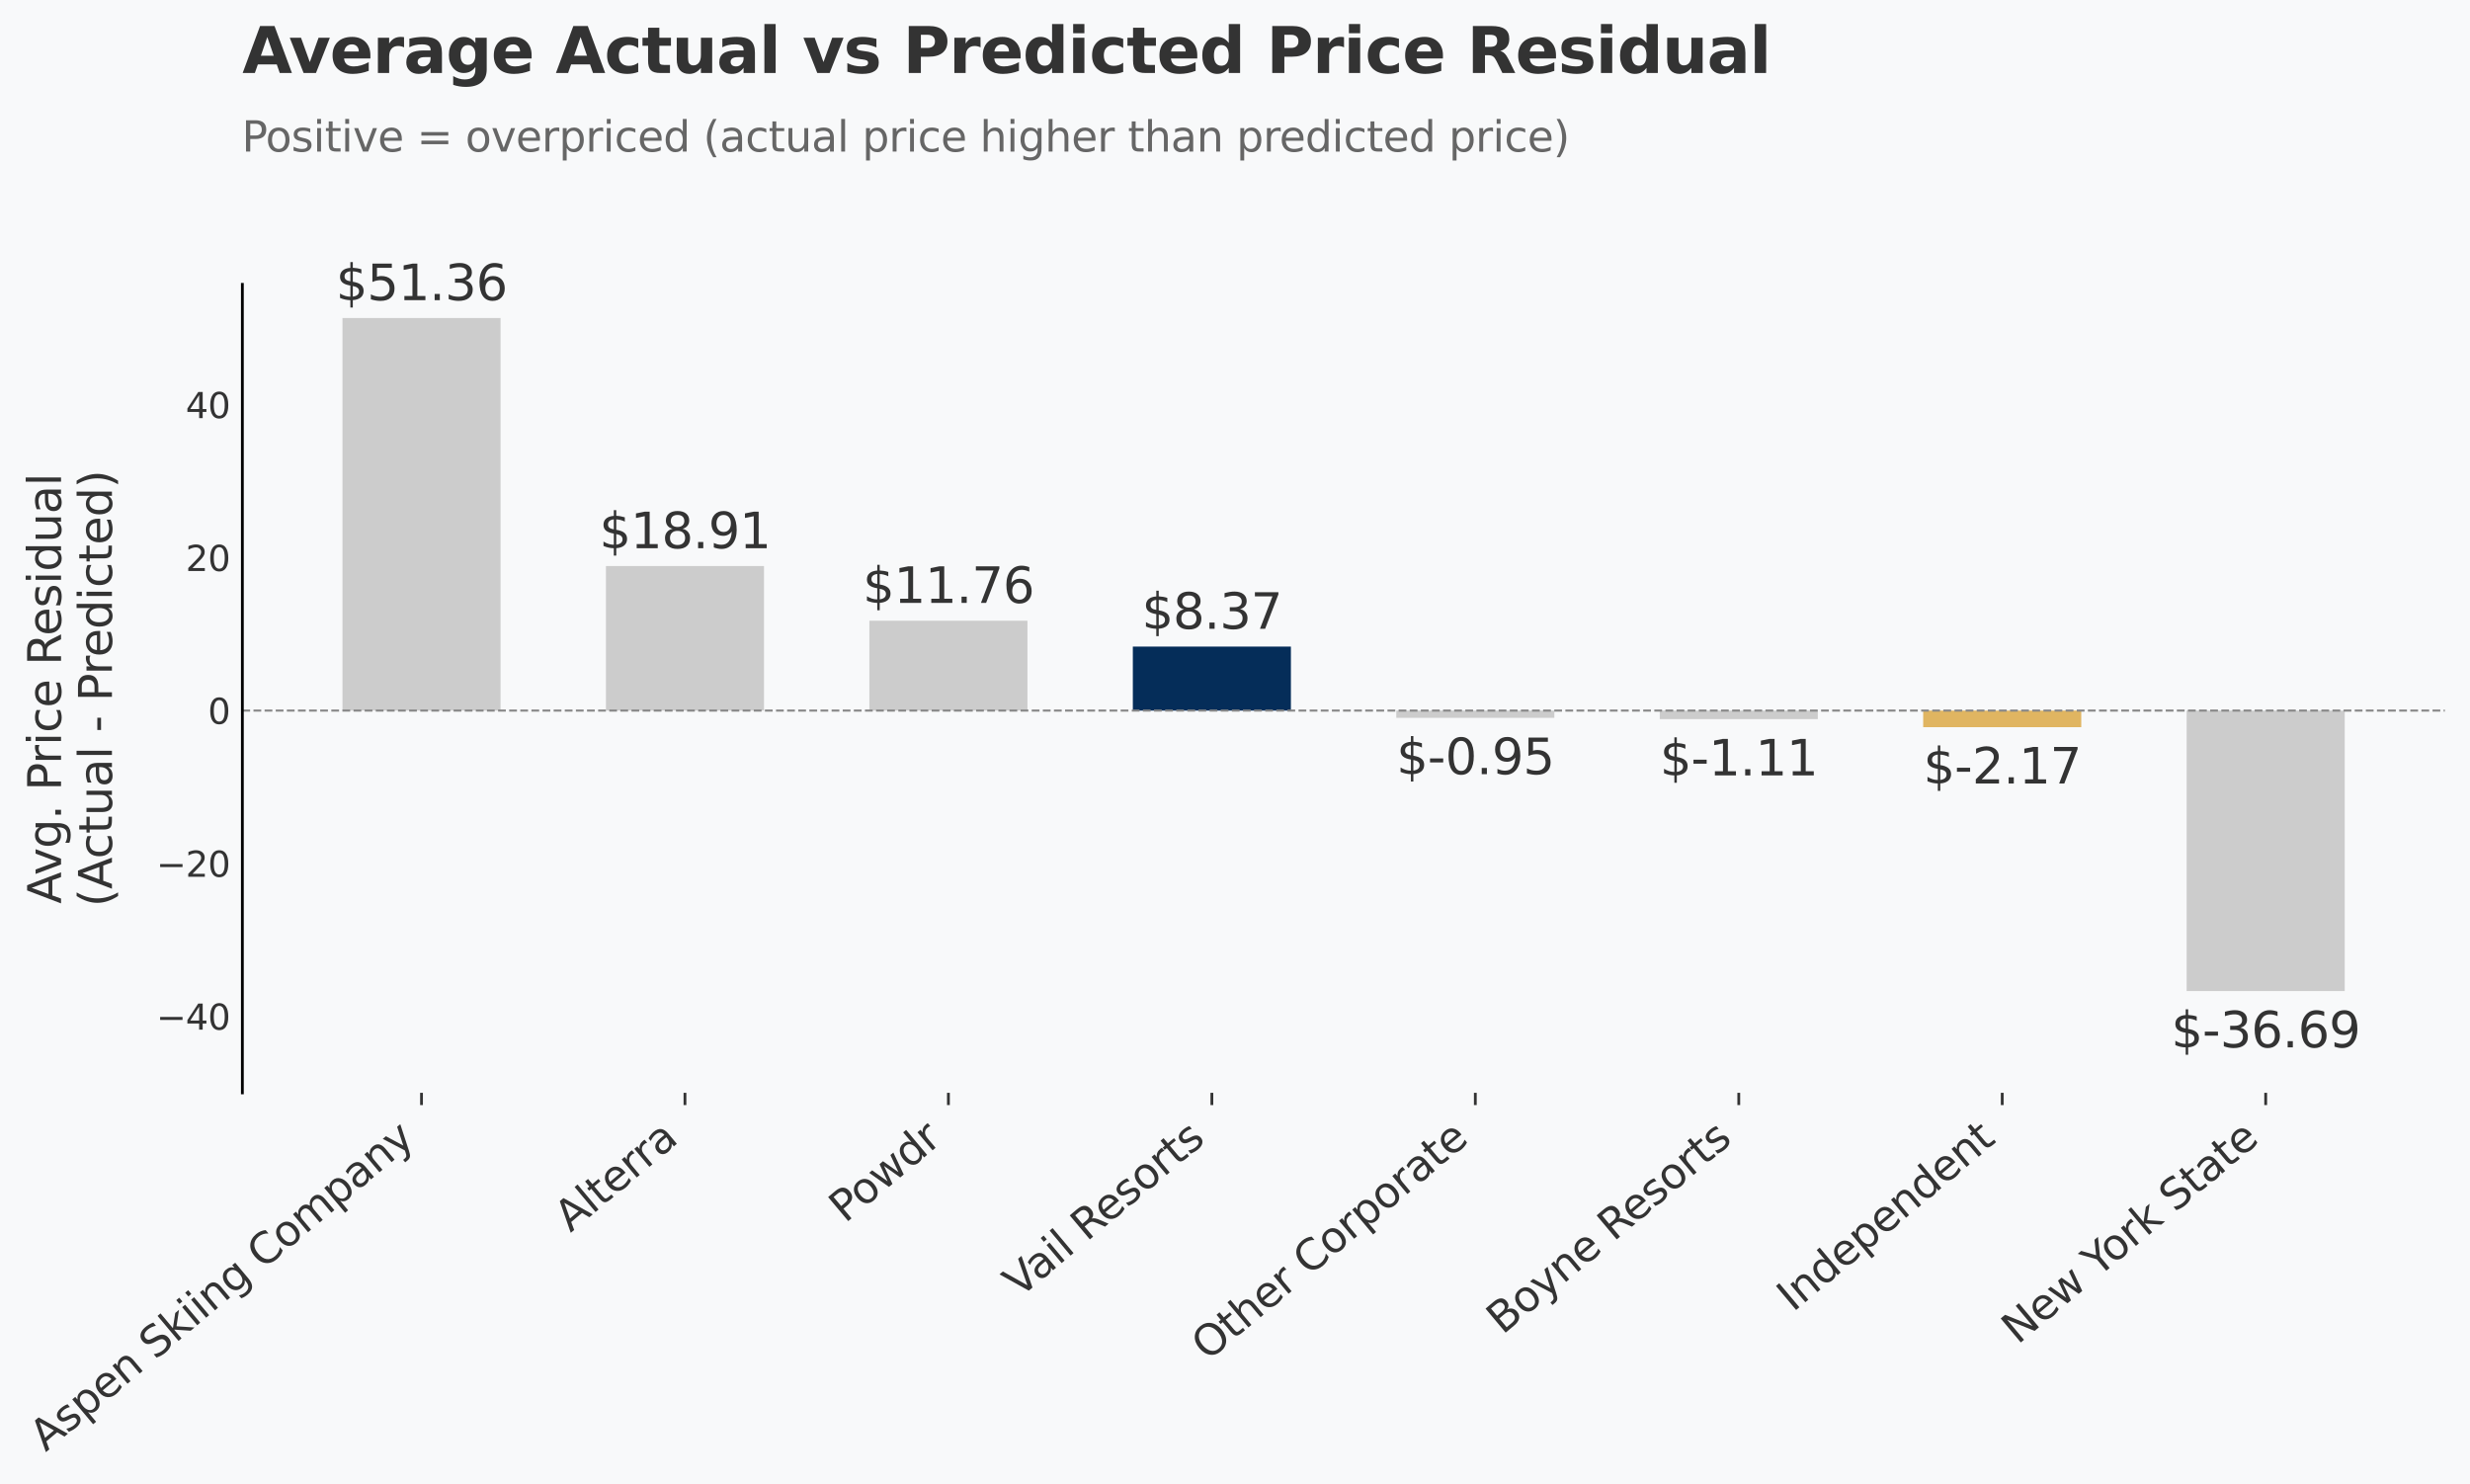 <?xml version="1.0" encoding="utf-8" standalone="no"?>
<!DOCTYPE svg PUBLIC "-//W3C//DTD SVG 1.1//EN"
  "http://www.w3.org/Graphics/SVG/1.1/DTD/svg11.dtd">
<svg xmlns:xlink="http://www.w3.org/1999/xlink" width="706.496pt" height="424.535pt" viewBox="0 0 706.496 424.535" xmlns="http://www.w3.org/2000/svg" version="1.1">
 <defs>
  <style type="text/css">*{stroke-linejoin: round; stroke-linecap: butt}</style>
 </defs>
 <g id="figure_1">
  <g id="patch_1">
   <path d="M 0 424.535 
L 706.496 424.535 
L 706.496 0 
L 0 0 
z
" style="fill: #f8f9fa"/>
  </g>
  <g id="axes_1">
   <g id="patch_2">
    <path d="M 69.323 312.578 
L 699.296 312.578 
L 699.296 81.33 
L 69.323 81.33 
z
" style="fill: #f8f9fa"/>
   </g>
   <g id="patch_3">
    <path d="M 97.958 203.251 
L 143.171 203.251 
L 143.171 90.956 
L 97.958 90.956 
z
" clip-path="url(#pd1bdc10e4b)" style="fill: #cccccc"/>
   </g>
   <g id="patch_4">
    <path d="M 173.314 203.251 
L 218.527 203.251 
L 218.527 161.902 
L 173.314 161.902 
z
" clip-path="url(#pd1bdc10e4b)" style="fill: #cccccc"/>
   </g>
   <g id="patch_5">
    <path d="M 248.669 203.251 
L 293.882 203.251 
L 293.882 177.539 
L 248.669 177.539 
z
" clip-path="url(#pd1bdc10e4b)" style="fill: #cccccc"/>
   </g>
   <g id="patch_6">
    <path d="M 324.025 203.251 
L 369.238 203.251 
L 369.238 184.941 
L 324.025 184.941 
z
" clip-path="url(#pd1bdc10e4b)" style="fill: #052d59"/>
   </g>
   <g id="patch_7">
    <path d="M 399.38 203.251 
L 444.594 203.251 
L 444.594 205.323 
L 399.38 205.323 
z
" clip-path="url(#pd1bdc10e4b)" style="fill: #cccccc"/>
   </g>
   <g id="patch_8">
    <path d="M 474.736 203.251 
L 519.949 203.251 
L 519.949 205.685 
L 474.736 205.685 
z
" clip-path="url(#pd1bdc10e4b)" style="fill: #cccccc"/>
   </g>
   <g id="patch_9">
    <path d="M 550.091 203.251 
L 595.305 203.251 
L 595.305 207.991 
L 550.091 207.991 
z
" clip-path="url(#pd1bdc10e4b)" style="fill: #e0b561"/>
   </g>
   <g id="patch_10">
    <path d="M 625.447 203.251 
L 670.66 203.251 
L 670.66 283.471 
L 625.447 283.471 
z
" clip-path="url(#pd1bdc10e4b)" style="fill: #cccccc"/>
   </g>
   <g id="matplotlib.axis_1">
    <g id="xtick_1">
     <g id="line2d_1">
      <defs>
       <path id="m58d2a99bcd" d="M 0 0 
L 0 3.5 
" style="stroke: #333333; stroke-width: 0.8"/>
      </defs>
      <g>
       <use xlink:href="#m58d2a99bcd" x="120.565" y="312.578" style="fill: #333333; stroke: #333333; stroke-width: 0.8"/>
      </g>
     </g>
     <g id="text_1">
      <!-- Aspen Skiing Company -->
      <g style="fill: #333333" transform="translate(13.061 415.423) rotate(-40) scale(0.12 -0.12)">
       <defs>
        <path id="DejaVuSans-41" d="M 2188 4044 
L 1331 1722 
L 3047 1722 
L 2188 4044 
z
M 1831 4666 
L 2547 4666 
L 4325 0 
L 3669 0 
L 3244 1197 
L 1141 1197 
L 716 0 
L 50 0 
L 1831 4666 
z
" transform="scale(0.016)"/>
        <path id="DejaVuSans-73" d="M 2834 3397 
L 2834 2853 
Q 2591 2978 2328 3040 
Q 2066 3103 1784 3103 
Q 1356 3103 1142 2972 
Q 928 2841 928 2578 
Q 928 2378 1081 2264 
Q 1234 2150 1697 2047 
L 1894 2003 
Q 2506 1872 2764 1633 
Q 3022 1394 3022 966 
Q 3022 478 2636 193 
Q 2250 -91 1575 -91 
Q 1294 -91 989 -36 
Q 684 19 347 128 
L 347 722 
Q 666 556 975 473 
Q 1284 391 1588 391 
Q 1994 391 2212 530 
Q 2431 669 2431 922 
Q 2431 1156 2273 1281 
Q 2116 1406 1581 1522 
L 1381 1569 
Q 847 1681 609 1914 
Q 372 2147 372 2553 
Q 372 3047 722 3315 
Q 1072 3584 1716 3584 
Q 2034 3584 2315 3537 
Q 2597 3491 2834 3397 
z
" transform="scale(0.016)"/>
        <path id="DejaVuSans-70" d="M 1159 525 
L 1159 -1331 
L 581 -1331 
L 581 3500 
L 1159 3500 
L 1159 2969 
Q 1341 3281 1617 3432 
Q 1894 3584 2278 3584 
Q 2916 3584 3314 3078 
Q 3713 2572 3713 1747 
Q 3713 922 3314 415 
Q 2916 -91 2278 -91 
Q 1894 -91 1617 61 
Q 1341 213 1159 525 
z
M 3116 1747 
Q 3116 2381 2855 2742 
Q 2594 3103 2138 3103 
Q 1681 3103 1420 2742 
Q 1159 2381 1159 1747 
Q 1159 1113 1420 752 
Q 1681 391 2138 391 
Q 2594 391 2855 752 
Q 3116 1113 3116 1747 
z
" transform="scale(0.016)"/>
        <path id="DejaVuSans-65" d="M 3597 1894 
L 3597 1613 
L 953 1613 
Q 991 1019 1311 708 
Q 1631 397 2203 397 
Q 2534 397 2845 478 
Q 3156 559 3463 722 
L 3463 178 
Q 3153 47 2828 -22 
Q 2503 -91 2169 -91 
Q 1331 -91 842 396 
Q 353 884 353 1716 
Q 353 2575 817 3079 
Q 1281 3584 2069 3584 
Q 2775 3584 3186 3129 
Q 3597 2675 3597 1894 
z
M 3022 2063 
Q 3016 2534 2758 2815 
Q 2500 3097 2075 3097 
Q 1594 3097 1305 2825 
Q 1016 2553 972 2059 
L 3022 2063 
z
" transform="scale(0.016)"/>
        <path id="DejaVuSans-6e" d="M 3513 2113 
L 3513 0 
L 2938 0 
L 2938 2094 
Q 2938 2591 2744 2837 
Q 2550 3084 2163 3084 
Q 1697 3084 1428 2787 
Q 1159 2491 1159 1978 
L 1159 0 
L 581 0 
L 581 3500 
L 1159 3500 
L 1159 2956 
Q 1366 3272 1645 3428 
Q 1925 3584 2291 3584 
Q 2894 3584 3203 3211 
Q 3513 2838 3513 2113 
z
" transform="scale(0.016)"/>
        <path id="DejaVuSans-20" transform="scale(0.016)"/>
        <path id="DejaVuSans-53" d="M 3425 4513 
L 3425 3897 
Q 3066 4069 2747 4153 
Q 2428 4238 2131 4238 
Q 1616 4238 1336 4038 
Q 1056 3838 1056 3469 
Q 1056 3159 1242 3001 
Q 1428 2844 1947 2747 
L 2328 2669 
Q 3034 2534 3370 2195 
Q 3706 1856 3706 1288 
Q 3706 609 3251 259 
Q 2797 -91 1919 -91 
Q 1588 -91 1214 -16 
Q 841 59 441 206 
L 441 856 
Q 825 641 1194 531 
Q 1563 422 1919 422 
Q 2459 422 2753 634 
Q 3047 847 3047 1241 
Q 3047 1584 2836 1778 
Q 2625 1972 2144 2069 
L 1759 2144 
Q 1053 2284 737 2584 
Q 422 2884 422 3419 
Q 422 4038 858 4394 
Q 1294 4750 2059 4750 
Q 2388 4750 2728 4690 
Q 3069 4631 3425 4513 
z
" transform="scale(0.016)"/>
        <path id="DejaVuSans-6b" d="M 581 4863 
L 1159 4863 
L 1159 1991 
L 2875 3500 
L 3609 3500 
L 1753 1863 
L 3688 0 
L 2938 0 
L 1159 1709 
L 1159 0 
L 581 0 
L 581 4863 
z
" transform="scale(0.016)"/>
        <path id="DejaVuSans-69" d="M 603 3500 
L 1178 3500 
L 1178 0 
L 603 0 
L 603 3500 
z
M 603 4863 
L 1178 4863 
L 1178 4134 
L 603 4134 
L 603 4863 
z
" transform="scale(0.016)"/>
        <path id="DejaVuSans-67" d="M 2906 1791 
Q 2906 2416 2648 2759 
Q 2391 3103 1925 3103 
Q 1463 3103 1205 2759 
Q 947 2416 947 1791 
Q 947 1169 1205 825 
Q 1463 481 1925 481 
Q 2391 481 2648 825 
Q 2906 1169 2906 1791 
z
M 3481 434 
Q 3481 -459 3084 -895 
Q 2688 -1331 1869 -1331 
Q 1566 -1331 1297 -1286 
Q 1028 -1241 775 -1147 
L 775 -588 
Q 1028 -725 1275 -790 
Q 1522 -856 1778 -856 
Q 2344 -856 2625 -561 
Q 2906 -266 2906 331 
L 2906 616 
Q 2728 306 2450 153 
Q 2172 0 1784 0 
Q 1141 0 747 490 
Q 353 981 353 1791 
Q 353 2603 747 3093 
Q 1141 3584 1784 3584 
Q 2172 3584 2450 3431 
Q 2728 3278 2906 2969 
L 2906 3500 
L 3481 3500 
L 3481 434 
z
" transform="scale(0.016)"/>
        <path id="DejaVuSans-43" d="M 4122 4306 
L 4122 3641 
Q 3803 3938 3442 4084 
Q 3081 4231 2675 4231 
Q 1875 4231 1450 3742 
Q 1025 3253 1025 2328 
Q 1025 1406 1450 917 
Q 1875 428 2675 428 
Q 3081 428 3442 575 
Q 3803 722 4122 1019 
L 4122 359 
Q 3791 134 3420 21 
Q 3050 -91 2638 -91 
Q 1578 -91 968 557 
Q 359 1206 359 2328 
Q 359 3453 968 4101 
Q 1578 4750 2638 4750 
Q 3056 4750 3426 4639 
Q 3797 4528 4122 4306 
z
" transform="scale(0.016)"/>
        <path id="DejaVuSans-6f" d="M 1959 3097 
Q 1497 3097 1228 2736 
Q 959 2375 959 1747 
Q 959 1119 1226 758 
Q 1494 397 1959 397 
Q 2419 397 2687 759 
Q 2956 1122 2956 1747 
Q 2956 2369 2687 2733 
Q 2419 3097 1959 3097 
z
M 1959 3584 
Q 2709 3584 3137 3096 
Q 3566 2609 3566 1747 
Q 3566 888 3137 398 
Q 2709 -91 1959 -91 
Q 1206 -91 779 398 
Q 353 888 353 1747 
Q 353 2609 779 3096 
Q 1206 3584 1959 3584 
z
" transform="scale(0.016)"/>
        <path id="DejaVuSans-6d" d="M 3328 2828 
Q 3544 3216 3844 3400 
Q 4144 3584 4550 3584 
Q 5097 3584 5394 3201 
Q 5691 2819 5691 2113 
L 5691 0 
L 5113 0 
L 5113 2094 
Q 5113 2597 4934 2840 
Q 4756 3084 4391 3084 
Q 3944 3084 3684 2787 
Q 3425 2491 3425 1978 
L 3425 0 
L 2847 0 
L 2847 2094 
Q 2847 2600 2669 2842 
Q 2491 3084 2119 3084 
Q 1678 3084 1418 2786 
Q 1159 2488 1159 1978 
L 1159 0 
L 581 0 
L 581 3500 
L 1159 3500 
L 1159 2956 
Q 1356 3278 1631 3431 
Q 1906 3584 2284 3584 
Q 2666 3584 2933 3390 
Q 3200 3197 3328 2828 
z
" transform="scale(0.016)"/>
        <path id="DejaVuSans-61" d="M 2194 1759 
Q 1497 1759 1228 1600 
Q 959 1441 959 1056 
Q 959 750 1161 570 
Q 1363 391 1709 391 
Q 2188 391 2477 730 
Q 2766 1069 2766 1631 
L 2766 1759 
L 2194 1759 
z
M 3341 1997 
L 3341 0 
L 2766 0 
L 2766 531 
Q 2569 213 2275 61 
Q 1981 -91 1556 -91 
Q 1019 -91 701 211 
Q 384 513 384 1019 
Q 384 1609 779 1909 
Q 1175 2209 1959 2209 
L 2766 2209 
L 2766 2266 
Q 2766 2663 2505 2880 
Q 2244 3097 1772 3097 
Q 1472 3097 1187 3025 
Q 903 2953 641 2809 
L 641 3341 
Q 956 3463 1253 3523 
Q 1550 3584 1831 3584 
Q 2591 3584 2966 3190 
Q 3341 2797 3341 1997 
z
" transform="scale(0.016)"/>
        <path id="DejaVuSans-79" d="M 2059 -325 
Q 1816 -950 1584 -1140 
Q 1353 -1331 966 -1331 
L 506 -1331 
L 506 -850 
L 844 -850 
Q 1081 -850 1212 -737 
Q 1344 -625 1503 -206 
L 1606 56 
L 191 3500 
L 800 3500 
L 1894 763 
L 2988 3500 
L 3597 3500 
L 2059 -325 
z
" transform="scale(0.016)"/>
       </defs>
       <use xlink:href="#DejaVuSans-41"/>
       <use xlink:href="#DejaVuSans-73" transform="translate(68.408 0)"/>
       <use xlink:href="#DejaVuSans-70" transform="translate(120.508 0)"/>
       <use xlink:href="#DejaVuSans-65" transform="translate(183.984 0)"/>
       <use xlink:href="#DejaVuSans-6e" transform="translate(245.508 0)"/>
       <use xlink:href="#DejaVuSans-20" transform="translate(308.887 0)"/>
       <use xlink:href="#DejaVuSans-53" transform="translate(340.674 0)"/>
       <use xlink:href="#DejaVuSans-6b" transform="translate(404.15 0)"/>
       <use xlink:href="#DejaVuSans-69" transform="translate(462.061 0)"/>
       <use xlink:href="#DejaVuSans-69" transform="translate(489.844 0)"/>
       <use xlink:href="#DejaVuSans-6e" transform="translate(517.627 0)"/>
       <use xlink:href="#DejaVuSans-67" transform="translate(581.006 0)"/>
       <use xlink:href="#DejaVuSans-20" transform="translate(644.482 0)"/>
       <use xlink:href="#DejaVuSans-43" transform="translate(676.27 0)"/>
       <use xlink:href="#DejaVuSans-6f" transform="translate(746.094 0)"/>
       <use xlink:href="#DejaVuSans-6d" transform="translate(807.275 0)"/>
       <use xlink:href="#DejaVuSans-70" transform="translate(904.688 0)"/>
       <use xlink:href="#DejaVuSans-61" transform="translate(968.164 0)"/>
       <use xlink:href="#DejaVuSans-6e" transform="translate(1029.443 0)"/>
       <use xlink:href="#DejaVuSans-79" transform="translate(1092.822 0)"/>
      </g>
     </g>
    </g>
    <g id="xtick_2">
     <g id="line2d_2">
      <g>
       <use xlink:href="#m58d2a99bcd" x="195.92" y="312.578" style="fill: #333333; stroke: #333333; stroke-width: 0.8"/>
      </g>
     </g>
     <g id="text_2">
      <!-- Alterra -->
      <g style="fill: #333333" transform="translate(163.184 352.686) rotate(-40) scale(0.12 -0.12)">
       <defs>
        <path id="DejaVuSans-6c" d="M 603 4863 
L 1178 4863 
L 1178 0 
L 603 0 
L 603 4863 
z
" transform="scale(0.016)"/>
        <path id="DejaVuSans-74" d="M 1172 4494 
L 1172 3500 
L 2356 3500 
L 2356 3053 
L 1172 3053 
L 1172 1153 
Q 1172 725 1289 603 
Q 1406 481 1766 481 
L 2356 481 
L 2356 0 
L 1766 0 
Q 1100 0 847 248 
Q 594 497 594 1153 
L 594 3053 
L 172 3053 
L 172 3500 
L 594 3500 
L 594 4494 
L 1172 4494 
z
" transform="scale(0.016)"/>
        <path id="DejaVuSans-72" d="M 2631 2963 
Q 2534 3019 2420 3045 
Q 2306 3072 2169 3072 
Q 1681 3072 1420 2755 
Q 1159 2438 1159 1844 
L 1159 0 
L 581 0 
L 581 3500 
L 1159 3500 
L 1159 2956 
Q 1341 3275 1631 3429 
Q 1922 3584 2338 3584 
Q 2397 3584 2469 3576 
Q 2541 3569 2628 3553 
L 2631 2963 
z
" transform="scale(0.016)"/>
       </defs>
       <use xlink:href="#DejaVuSans-41"/>
       <use xlink:href="#DejaVuSans-6c" transform="translate(68.408 0)"/>
       <use xlink:href="#DejaVuSans-74" transform="translate(96.191 0)"/>
       <use xlink:href="#DejaVuSans-65" transform="translate(135.4 0)"/>
       <use xlink:href="#DejaVuSans-72" transform="translate(196.924 0)"/>
       <use xlink:href="#DejaVuSans-72" transform="translate(236.287 0)"/>
       <use xlink:href="#DejaVuSans-61" transform="translate(277.4 0)"/>
      </g>
     </g>
    </g>
    <g id="xtick_3">
     <g id="line2d_3">
      <g>
       <use xlink:href="#m58d2a99bcd" x="271.276" y="312.578" style="fill: #333333; stroke: #333333; stroke-width: 0.8"/>
      </g>
     </g>
     <g id="text_3">
      <!-- Powdr -->
      <g style="fill: #333333" transform="translate(241.705 350.03) rotate(-40) scale(0.12 -0.12)">
       <defs>
        <path id="DejaVuSans-50" d="M 1259 4147 
L 1259 2394 
L 2053 2394 
Q 2494 2394 2734 2622 
Q 2975 2850 2975 3272 
Q 2975 3691 2734 3919 
Q 2494 4147 2053 4147 
L 1259 4147 
z
M 628 4666 
L 2053 4666 
Q 2838 4666 3239 4311 
Q 3641 3956 3641 3272 
Q 3641 2581 3239 2228 
Q 2838 1875 2053 1875 
L 1259 1875 
L 1259 0 
L 628 0 
L 628 4666 
z
" transform="scale(0.016)"/>
        <path id="DejaVuSans-77" d="M 269 3500 
L 844 3500 
L 1563 769 
L 2278 3500 
L 2956 3500 
L 3675 769 
L 4391 3500 
L 4966 3500 
L 4050 0 
L 3372 0 
L 2619 2869 
L 1863 0 
L 1184 0 
L 269 3500 
z
" transform="scale(0.016)"/>
        <path id="DejaVuSans-64" d="M 2906 2969 
L 2906 4863 
L 3481 4863 
L 3481 0 
L 2906 0 
L 2906 525 
Q 2725 213 2448 61 
Q 2172 -91 1784 -91 
Q 1150 -91 751 415 
Q 353 922 353 1747 
Q 353 2572 751 3078 
Q 1150 3584 1784 3584 
Q 2172 3584 2448 3432 
Q 2725 3281 2906 2969 
z
M 947 1747 
Q 947 1113 1208 752 
Q 1469 391 1925 391 
Q 2381 391 2643 752 
Q 2906 1113 2906 1747 
Q 2906 2381 2643 2742 
Q 2381 3103 1925 3103 
Q 1469 3103 1208 2742 
Q 947 2381 947 1747 
z
" transform="scale(0.016)"/>
       </defs>
       <use xlink:href="#DejaVuSans-50"/>
       <use xlink:href="#DejaVuSans-6f" transform="translate(56.678 0)"/>
       <use xlink:href="#DejaVuSans-77" transform="translate(117.859 0)"/>
       <use xlink:href="#DejaVuSans-64" transform="translate(199.646 0)"/>
       <use xlink:href="#DejaVuSans-72" transform="translate(263.123 0)"/>
      </g>
     </g>
    </g>
    <g id="xtick_4">
     <g id="line2d_4">
      <g>
       <use xlink:href="#m58d2a99bcd" x="346.631" y="312.578" style="fill: #333333; stroke: #333333; stroke-width: 0.8"/>
      </g>
     </g>
     <g id="text_4">
      <!-- Vail Resorts -->
      <g style="fill: #333333" transform="translate(291.574 371.416) rotate(-40) scale(0.12 -0.12)">
       <defs>
        <path id="DejaVuSans-56" d="M 1831 0 
L 50 4666 
L 709 4666 
L 2188 738 
L 3669 4666 
L 4325 4666 
L 2547 0 
L 1831 0 
z
" transform="scale(0.016)"/>
        <path id="DejaVuSans-52" d="M 2841 2188 
Q 3044 2119 3236 1894 
Q 3428 1669 3622 1275 
L 4263 0 
L 3584 0 
L 2988 1197 
Q 2756 1666 2539 1819 
Q 2322 1972 1947 1972 
L 1259 1972 
L 1259 0 
L 628 0 
L 628 4666 
L 2053 4666 
Q 2853 4666 3247 4331 
Q 3641 3997 3641 3322 
Q 3641 2881 3436 2590 
Q 3231 2300 2841 2188 
z
M 1259 4147 
L 1259 2491 
L 2053 2491 
Q 2509 2491 2742 2702 
Q 2975 2913 2975 3322 
Q 2975 3731 2742 3939 
Q 2509 4147 2053 4147 
L 1259 4147 
z
" transform="scale(0.016)"/>
       </defs>
       <use xlink:href="#DejaVuSans-56"/>
       <use xlink:href="#DejaVuSans-61" transform="translate(60.658 0)"/>
       <use xlink:href="#DejaVuSans-69" transform="translate(121.938 0)"/>
       <use xlink:href="#DejaVuSans-6c" transform="translate(149.721 0)"/>
       <use xlink:href="#DejaVuSans-20" transform="translate(177.504 0)"/>
       <use xlink:href="#DejaVuSans-52" transform="translate(209.291 0)"/>
       <use xlink:href="#DejaVuSans-65" transform="translate(274.273 0)"/>
       <use xlink:href="#DejaVuSans-73" transform="translate(335.797 0)"/>
       <use xlink:href="#DejaVuSans-6f" transform="translate(387.896 0)"/>
       <use xlink:href="#DejaVuSans-72" transform="translate(449.078 0)"/>
       <use xlink:href="#DejaVuSans-74" transform="translate(490.191 0)"/>
       <use xlink:href="#DejaVuSans-73" transform="translate(529.4 0)"/>
      </g>
     </g>
    </g>
    <g id="xtick_5">
     <g id="line2d_5">
      <g>
       <use xlink:href="#m58d2a99bcd" x="421.987" y="312.578" style="fill: #333333; stroke: #333333; stroke-width: 0.8"/>
      </g>
     </g>
     <g id="text_5">
      <!-- Other Corporate -->
      <g style="fill: #333333" transform="translate(345.405 389.477) rotate(-40) scale(0.12 -0.12)">
       <defs>
        <path id="DejaVuSans-4f" d="M 2522 4238 
Q 1834 4238 1429 3725 
Q 1025 3213 1025 2328 
Q 1025 1447 1429 934 
Q 1834 422 2522 422 
Q 3209 422 3611 934 
Q 4013 1447 4013 2328 
Q 4013 3213 3611 3725 
Q 3209 4238 2522 4238 
z
M 2522 4750 
Q 3503 4750 4090 4092 
Q 4678 3434 4678 2328 
Q 4678 1225 4090 567 
Q 3503 -91 2522 -91 
Q 1538 -91 948 565 
Q 359 1222 359 2328 
Q 359 3434 948 4092 
Q 1538 4750 2522 4750 
z
" transform="scale(0.016)"/>
        <path id="DejaVuSans-68" d="M 3513 2113 
L 3513 0 
L 2938 0 
L 2938 2094 
Q 2938 2591 2744 2837 
Q 2550 3084 2163 3084 
Q 1697 3084 1428 2787 
Q 1159 2491 1159 1978 
L 1159 0 
L 581 0 
L 581 4863 
L 1159 4863 
L 1159 2956 
Q 1366 3272 1645 3428 
Q 1925 3584 2291 3584 
Q 2894 3584 3203 3211 
Q 3513 2838 3513 2113 
z
" transform="scale(0.016)"/>
       </defs>
       <use xlink:href="#DejaVuSans-4f"/>
       <use xlink:href="#DejaVuSans-74" transform="translate(78.711 0)"/>
       <use xlink:href="#DejaVuSans-68" transform="translate(117.92 0)"/>
       <use xlink:href="#DejaVuSans-65" transform="translate(181.299 0)"/>
       <use xlink:href="#DejaVuSans-72" transform="translate(242.822 0)"/>
       <use xlink:href="#DejaVuSans-20" transform="translate(283.936 0)"/>
       <use xlink:href="#DejaVuSans-43" transform="translate(315.723 0)"/>
       <use xlink:href="#DejaVuSans-6f" transform="translate(385.547 0)"/>
       <use xlink:href="#DejaVuSans-72" transform="translate(446.729 0)"/>
       <use xlink:href="#DejaVuSans-70" transform="translate(487.842 0)"/>
       <use xlink:href="#DejaVuSans-6f" transform="translate(551.318 0)"/>
       <use xlink:href="#DejaVuSans-72" transform="translate(612.5 0)"/>
       <use xlink:href="#DejaVuSans-61" transform="translate(653.613 0)"/>
       <use xlink:href="#DejaVuSans-74" transform="translate(714.893 0)"/>
       <use xlink:href="#DejaVuSans-65" transform="translate(754.102 0)"/>
      </g>
     </g>
    </g>
    <g id="xtick_6">
     <g id="line2d_6">
      <g>
       <use xlink:href="#m58d2a99bcd" x="497.343" y="312.578" style="fill: #333333; stroke: #333333; stroke-width: 0.8"/>
      </g>
     </g>
     <g id="text_6">
      <!-- Boyne Resorts -->
      <g style="fill: #333333" transform="translate(429.747 381.936) rotate(-40) scale(0.12 -0.12)">
       <defs>
        <path id="DejaVuSans-42" d="M 1259 2228 
L 1259 519 
L 2272 519 
Q 2781 519 3026 730 
Q 3272 941 3272 1375 
Q 3272 1813 3026 2020 
Q 2781 2228 2272 2228 
L 1259 2228 
z
M 1259 4147 
L 1259 2741 
L 2194 2741 
Q 2656 2741 2882 2914 
Q 3109 3088 3109 3444 
Q 3109 3797 2882 3972 
Q 2656 4147 2194 4147 
L 1259 4147 
z
M 628 4666 
L 2241 4666 
Q 2963 4666 3353 4366 
Q 3744 4066 3744 3513 
Q 3744 3084 3544 2831 
Q 3344 2578 2956 2516 
Q 3422 2416 3680 2098 
Q 3938 1781 3938 1306 
Q 3938 681 3513 340 
Q 3088 0 2303 0 
L 628 0 
L 628 4666 
z
" transform="scale(0.016)"/>
       </defs>
       <use xlink:href="#DejaVuSans-42"/>
       <use xlink:href="#DejaVuSans-6f" transform="translate(68.604 0)"/>
       <use xlink:href="#DejaVuSans-79" transform="translate(129.785 0)"/>
       <use xlink:href="#DejaVuSans-6e" transform="translate(188.965 0)"/>
       <use xlink:href="#DejaVuSans-65" transform="translate(252.344 0)"/>
       <use xlink:href="#DejaVuSans-20" transform="translate(313.867 0)"/>
       <use xlink:href="#DejaVuSans-52" transform="translate(345.654 0)"/>
       <use xlink:href="#DejaVuSans-65" transform="translate(410.637 0)"/>
       <use xlink:href="#DejaVuSans-73" transform="translate(472.16 0)"/>
       <use xlink:href="#DejaVuSans-6f" transform="translate(524.26 0)"/>
       <use xlink:href="#DejaVuSans-72" transform="translate(585.441 0)"/>
       <use xlink:href="#DejaVuSans-74" transform="translate(626.555 0)"/>
       <use xlink:href="#DejaVuSans-73" transform="translate(665.764 0)"/>
      </g>
     </g>
    </g>
    <g id="xtick_7">
     <g id="line2d_7">
      <g>
       <use xlink:href="#m58d2a99bcd" x="572.698" y="312.578" style="fill: #333333; stroke: #333333; stroke-width: 0.8"/>
      </g>
     </g>
     <g id="text_7">
      <!-- Independent -->
      <g style="fill: #333333" transform="translate(512.825 375.457) rotate(-40) scale(0.12 -0.12)">
       <defs>
        <path id="DejaVuSans-49" d="M 628 4666 
L 1259 4666 
L 1259 0 
L 628 0 
L 628 4666 
z
" transform="scale(0.016)"/>
       </defs>
       <use xlink:href="#DejaVuSans-49"/>
       <use xlink:href="#DejaVuSans-6e" transform="translate(29.492 0)"/>
       <use xlink:href="#DejaVuSans-64" transform="translate(92.871 0)"/>
       <use xlink:href="#DejaVuSans-65" transform="translate(156.348 0)"/>
       <use xlink:href="#DejaVuSans-70" transform="translate(217.871 0)"/>
       <use xlink:href="#DejaVuSans-65" transform="translate(281.348 0)"/>
       <use xlink:href="#DejaVuSans-6e" transform="translate(342.871 0)"/>
       <use xlink:href="#DejaVuSans-64" transform="translate(406.25 0)"/>
       <use xlink:href="#DejaVuSans-65" transform="translate(469.727 0)"/>
       <use xlink:href="#DejaVuSans-6e" transform="translate(531.25 0)"/>
       <use xlink:href="#DejaVuSans-74" transform="translate(594.629 0)"/>
      </g>
     </g>
    </g>
    <g id="xtick_8">
     <g id="line2d_8">
      <g>
       <use xlink:href="#m58d2a99bcd" x="648.054" y="312.578" style="fill: #333333; stroke: #333333; stroke-width: 0.8"/>
      </g>
     </g>
     <g id="text_8">
      <!-- New York State -->
      <g style="fill: #333333" transform="translate(577.099 384.755) rotate(-40) scale(0.12 -0.12)">
       <defs>
        <path id="DejaVuSans-4e" d="M 628 4666 
L 1478 4666 
L 3547 763 
L 3547 4666 
L 4159 4666 
L 4159 0 
L 3309 0 
L 1241 3903 
L 1241 0 
L 628 0 
L 628 4666 
z
" transform="scale(0.016)"/>
        <path id="DejaVuSans-59" d="M -13 4666 
L 666 4666 
L 1959 2747 
L 3244 4666 
L 3922 4666 
L 2272 2222 
L 2272 0 
L 1638 0 
L 1638 2222 
L -13 4666 
z
" transform="scale(0.016)"/>
       </defs>
       <use xlink:href="#DejaVuSans-4e"/>
       <use xlink:href="#DejaVuSans-65" transform="translate(74.805 0)"/>
       <use xlink:href="#DejaVuSans-77" transform="translate(136.328 0)"/>
       <use xlink:href="#DejaVuSans-20" transform="translate(218.115 0)"/>
       <use xlink:href="#DejaVuSans-59" transform="translate(249.902 0)"/>
       <use xlink:href="#DejaVuSans-6f" transform="translate(297.736 0)"/>
       <use xlink:href="#DejaVuSans-72" transform="translate(358.918 0)"/>
       <use xlink:href="#DejaVuSans-6b" transform="translate(400.031 0)"/>
       <use xlink:href="#DejaVuSans-20" transform="translate(457.941 0)"/>
       <use xlink:href="#DejaVuSans-53" transform="translate(489.729 0)"/>
       <use xlink:href="#DejaVuSans-74" transform="translate(553.205 0)"/>
       <use xlink:href="#DejaVuSans-61" transform="translate(592.414 0)"/>
       <use xlink:href="#DejaVuSans-74" transform="translate(653.693 0)"/>
       <use xlink:href="#DejaVuSans-65" transform="translate(692.902 0)"/>
      </g>
     </g>
    </g>
   </g>
   <g id="matplotlib.axis_2">
    <g id="ytick_1">
     <g id="line2d_9"/>
     <g id="text_9">
      <!-- −40 -->
      <g style="fill: #333333" transform="translate(44.718 294.512) scale(0.1 -0.1)">
       <defs>
        <path id="DejaVuSans-2212" d="M 678 2272 
L 4684 2272 
L 4684 1741 
L 678 1741 
L 678 2272 
z
" transform="scale(0.016)"/>
        <path id="DejaVuSans-34" d="M 2419 4116 
L 825 1625 
L 2419 1625 
L 2419 4116 
z
M 2253 4666 
L 3047 4666 
L 3047 1625 
L 3713 1625 
L 3713 1100 
L 3047 1100 
L 3047 0 
L 2419 0 
L 2419 1100 
L 313 1100 
L 313 1709 
L 2253 4666 
z
" transform="scale(0.016)"/>
        <path id="DejaVuSans-30" d="M 2034 4250 
Q 1547 4250 1301 3770 
Q 1056 3291 1056 2328 
Q 1056 1369 1301 889 
Q 1547 409 2034 409 
Q 2525 409 2770 889 
Q 3016 1369 3016 2328 
Q 3016 3291 2770 3770 
Q 2525 4250 2034 4250 
z
M 2034 4750 
Q 2819 4750 3233 4129 
Q 3647 3509 3647 2328 
Q 3647 1150 3233 529 
Q 2819 -91 2034 -91 
Q 1250 -91 836 529 
Q 422 1150 422 2328 
Q 422 3509 836 4129 
Q 1250 4750 2034 4750 
z
" transform="scale(0.016)"/>
       </defs>
       <use xlink:href="#DejaVuSans-2212"/>
       <use xlink:href="#DejaVuSans-34" transform="translate(83.789 0)"/>
       <use xlink:href="#DejaVuSans-30" transform="translate(147.412 0)"/>
      </g>
     </g>
    </g>
    <g id="ytick_2">
     <g id="line2d_10"/>
     <g id="text_10">
      <!-- −20 -->
      <g style="fill: #333333" transform="translate(44.718 250.781) scale(0.1 -0.1)">
       <defs>
        <path id="DejaVuSans-32" d="M 1228 531 
L 3431 531 
L 3431 0 
L 469 0 
L 469 531 
Q 828 903 1448 1529 
Q 2069 2156 2228 2338 
Q 2531 2678 2651 2914 
Q 2772 3150 2772 3378 
Q 2772 3750 2511 3984 
Q 2250 4219 1831 4219 
Q 1534 4219 1204 4116 
Q 875 4013 500 3803 
L 500 4441 
Q 881 4594 1212 4672 
Q 1544 4750 1819 4750 
Q 2544 4750 2975 4387 
Q 3406 4025 3406 3419 
Q 3406 3131 3298 2873 
Q 3191 2616 2906 2266 
Q 2828 2175 2409 1742 
Q 1991 1309 1228 531 
z
" transform="scale(0.016)"/>
       </defs>
       <use xlink:href="#DejaVuSans-2212"/>
       <use xlink:href="#DejaVuSans-32" transform="translate(83.789 0)"/>
       <use xlink:href="#DejaVuSans-30" transform="translate(147.412 0)"/>
      </g>
     </g>
    </g>
    <g id="ytick_3">
     <g id="line2d_11"/>
     <g id="text_11">
      <!-- 0 -->
      <g style="fill: #333333" transform="translate(59.46 207.05) scale(0.1 -0.1)">
       <use xlink:href="#DejaVuSans-30"/>
      </g>
     </g>
    </g>
    <g id="ytick_4">
     <g id="line2d_12"/>
     <g id="text_12">
      <!-- 20 -->
      <g style="fill: #333333" transform="translate(53.098 163.319) scale(0.1 -0.1)">
       <use xlink:href="#DejaVuSans-32"/>
       <use xlink:href="#DejaVuSans-30" transform="translate(63.623 0)"/>
      </g>
     </g>
    </g>
    <g id="ytick_5">
     <g id="line2d_13"/>
     <g id="text_13">
      <!-- 40 -->
      <g style="fill: #333333" transform="translate(53.098 119.588) scale(0.1 -0.1)">
       <use xlink:href="#DejaVuSans-34"/>
       <use xlink:href="#DejaVuSans-30" transform="translate(63.623 0)"/>
      </g>
     </g>
    </g>
    <g id="text_14">
     <!-- Avg. Price Residual -->
     <g style="fill: #333333" transform="translate(17.457 258.497) rotate(-90) scale(0.13 -0.13)">
      <defs>
       <path id="DejaVuSans-76" d="M 191 3500 
L 800 3500 
L 1894 563 
L 2988 3500 
L 3597 3500 
L 2284 0 
L 1503 0 
L 191 3500 
z
" transform="scale(0.016)"/>
       <path id="DejaVuSans-2e" d="M 684 794 
L 1344 794 
L 1344 0 
L 684 0 
L 684 794 
z
" transform="scale(0.016)"/>
       <path id="DejaVuSans-63" d="M 3122 3366 
L 3122 2828 
Q 2878 2963 2633 3030 
Q 2388 3097 2138 3097 
Q 1578 3097 1268 2742 
Q 959 2388 959 1747 
Q 959 1106 1268 751 
Q 1578 397 2138 397 
Q 2388 397 2633 464 
Q 2878 531 3122 666 
L 3122 134 
Q 2881 22 2623 -34 
Q 2366 -91 2075 -91 
Q 1284 -91 818 406 
Q 353 903 353 1747 
Q 353 2603 823 3093 
Q 1294 3584 2113 3584 
Q 2378 3584 2631 3529 
Q 2884 3475 3122 3366 
z
" transform="scale(0.016)"/>
       <path id="DejaVuSans-75" d="M 544 1381 
L 544 3500 
L 1119 3500 
L 1119 1403 
Q 1119 906 1312 657 
Q 1506 409 1894 409 
Q 2359 409 2629 706 
Q 2900 1003 2900 1516 
L 2900 3500 
L 3475 3500 
L 3475 0 
L 2900 0 
L 2900 538 
Q 2691 219 2414 64 
Q 2138 -91 1772 -91 
Q 1169 -91 856 284 
Q 544 659 544 1381 
z
M 1991 3584 
L 1991 3584 
z
" transform="scale(0.016)"/>
      </defs>
      <use xlink:href="#DejaVuSans-41"/>
      <use xlink:href="#DejaVuSans-76" transform="translate(62.533 0)"/>
      <use xlink:href="#DejaVuSans-67" transform="translate(121.713 0)"/>
      <use xlink:href="#DejaVuSans-2e" transform="translate(185.189 0)"/>
      <use xlink:href="#DejaVuSans-20" transform="translate(216.977 0)"/>
      <use xlink:href="#DejaVuSans-50" transform="translate(248.764 0)"/>
      <use xlink:href="#DejaVuSans-72" transform="translate(307.316 0)"/>
      <use xlink:href="#DejaVuSans-69" transform="translate(348.43 0)"/>
      <use xlink:href="#DejaVuSans-63" transform="translate(376.213 0)"/>
      <use xlink:href="#DejaVuSans-65" transform="translate(431.193 0)"/>
      <use xlink:href="#DejaVuSans-20" transform="translate(492.717 0)"/>
      <use xlink:href="#DejaVuSans-52" transform="translate(524.504 0)"/>
      <use xlink:href="#DejaVuSans-65" transform="translate(589.486 0)"/>
      <use xlink:href="#DejaVuSans-73" transform="translate(651.01 0)"/>
      <use xlink:href="#DejaVuSans-69" transform="translate(703.109 0)"/>
      <use xlink:href="#DejaVuSans-64" transform="translate(730.893 0)"/>
      <use xlink:href="#DejaVuSans-75" transform="translate(794.369 0)"/>
      <use xlink:href="#DejaVuSans-61" transform="translate(857.748 0)"/>
      <use xlink:href="#DejaVuSans-6c" transform="translate(919.027 0)"/>
     </g>
     <!-- (Actual - Predicted) -->
     <g style="fill: #333333" transform="translate(32.015 259.377) rotate(-90) scale(0.13 -0.13)">
      <defs>
       <path id="DejaVuSans-28" d="M 1984 4856 
Q 1566 4138 1362 3434 
Q 1159 2731 1159 2009 
Q 1159 1288 1364 580 
Q 1569 -128 1984 -844 
L 1484 -844 
Q 1016 -109 783 600 
Q 550 1309 550 2009 
Q 550 2706 781 3412 
Q 1013 4119 1484 4856 
L 1984 4856 
z
" transform="scale(0.016)"/>
       <path id="DejaVuSans-2d" d="M 313 2009 
L 1997 2009 
L 1997 1497 
L 313 1497 
L 313 2009 
z
" transform="scale(0.016)"/>
       <path id="DejaVuSans-29" d="M 513 4856 
L 1013 4856 
Q 1481 4119 1714 3412 
Q 1947 2706 1947 2009 
Q 1947 1309 1714 600 
Q 1481 -109 1013 -844 
L 513 -844 
Q 928 -128 1133 580 
Q 1338 1288 1338 2009 
Q 1338 2731 1133 3434 
Q 928 4138 513 4856 
z
" transform="scale(0.016)"/>
      </defs>
      <use xlink:href="#DejaVuSans-28"/>
      <use xlink:href="#DejaVuSans-41" transform="translate(39.014 0)"/>
      <use xlink:href="#DejaVuSans-63" transform="translate(105.672 0)"/>
      <use xlink:href="#DejaVuSans-74" transform="translate(160.652 0)"/>
      <use xlink:href="#DejaVuSans-75" transform="translate(199.861 0)"/>
      <use xlink:href="#DejaVuSans-61" transform="translate(263.24 0)"/>
      <use xlink:href="#DejaVuSans-6c" transform="translate(324.52 0)"/>
      <use xlink:href="#DejaVuSans-20" transform="translate(352.303 0)"/>
      <use xlink:href="#DejaVuSans-2d" transform="translate(384.09 0)"/>
      <use xlink:href="#DejaVuSans-20" transform="translate(420.174 0)"/>
      <use xlink:href="#DejaVuSans-50" transform="translate(451.961 0)"/>
      <use xlink:href="#DejaVuSans-72" transform="translate(510.514 0)"/>
      <use xlink:href="#DejaVuSans-65" transform="translate(549.377 0)"/>
      <use xlink:href="#DejaVuSans-64" transform="translate(610.9 0)"/>
      <use xlink:href="#DejaVuSans-69" transform="translate(674.377 0)"/>
      <use xlink:href="#DejaVuSans-63" transform="translate(702.16 0)"/>
      <use xlink:href="#DejaVuSans-74" transform="translate(757.141 0)"/>
      <use xlink:href="#DejaVuSans-65" transform="translate(796.35 0)"/>
      <use xlink:href="#DejaVuSans-64" transform="translate(857.873 0)"/>
      <use xlink:href="#DejaVuSans-29" transform="translate(921.35 0)"/>
     </g>
    </g>
   </g>
   <g id="line2d_14">
    <path d="M 69.323 203.251 
L 699.296 203.251 
" clip-path="url(#pd1bdc10e4b)" style="fill: none; stroke-dasharray: 2.22,0.96; stroke-dashoffset: 0; stroke: #888888; stroke-width: 0.6"/>
   </g>
   <g id="patch_11">
    <path d="M 69.323 312.578 
L 69.323 81.33 
" style="fill: none; stroke: #000000; stroke-width: 0.8; stroke-linejoin: miter; stroke-linecap: square"/>
   </g>
   <g id="text_15">
    <!-- Positive = overpriced (actual price higher than predicted price) -->
    <g style="fill: #666666" transform="translate(69.162 43.355) scale(0.12 -0.12)">
     <defs>
      <path id="DejaVuSans-3d" d="M 678 2906 
L 4684 2906 
L 4684 2381 
L 678 2381 
L 678 2906 
z
M 678 1631 
L 4684 1631 
L 4684 1100 
L 678 1100 
L 678 1631 
z
" transform="scale(0.016)"/>
     </defs>
     <use xlink:href="#DejaVuSans-50"/>
     <use xlink:href="#DejaVuSans-6f" transform="translate(56.678 0)"/>
     <use xlink:href="#DejaVuSans-73" transform="translate(117.859 0)"/>
     <use xlink:href="#DejaVuSans-69" transform="translate(169.959 0)"/>
     <use xlink:href="#DejaVuSans-74" transform="translate(197.742 0)"/>
     <use xlink:href="#DejaVuSans-69" transform="translate(236.951 0)"/>
     <use xlink:href="#DejaVuSans-76" transform="translate(264.734 0)"/>
     <use xlink:href="#DejaVuSans-65" transform="translate(323.914 0)"/>
     <use xlink:href="#DejaVuSans-20" transform="translate(385.438 0)"/>
     <use xlink:href="#DejaVuSans-3d" transform="translate(417.225 0)"/>
     <use xlink:href="#DejaVuSans-20" transform="translate(501.014 0)"/>
     <use xlink:href="#DejaVuSans-6f" transform="translate(532.801 0)"/>
     <use xlink:href="#DejaVuSans-76" transform="translate(593.982 0)"/>
     <use xlink:href="#DejaVuSans-65" transform="translate(653.162 0)"/>
     <use xlink:href="#DejaVuSans-72" transform="translate(714.686 0)"/>
     <use xlink:href="#DejaVuSans-70" transform="translate(755.799 0)"/>
     <use xlink:href="#DejaVuSans-72" transform="translate(819.275 0)"/>
     <use xlink:href="#DejaVuSans-69" transform="translate(860.389 0)"/>
     <use xlink:href="#DejaVuSans-63" transform="translate(888.172 0)"/>
     <use xlink:href="#DejaVuSans-65" transform="translate(943.152 0)"/>
     <use xlink:href="#DejaVuSans-64" transform="translate(1004.676 0)"/>
     <use xlink:href="#DejaVuSans-20" transform="translate(1068.152 0)"/>
     <use xlink:href="#DejaVuSans-28" transform="translate(1099.939 0)"/>
     <use xlink:href="#DejaVuSans-61" transform="translate(1138.953 0)"/>
     <use xlink:href="#DejaVuSans-63" transform="translate(1200.232 0)"/>
     <use xlink:href="#DejaVuSans-74" transform="translate(1255.213 0)"/>
     <use xlink:href="#DejaVuSans-75" transform="translate(1294.422 0)"/>
     <use xlink:href="#DejaVuSans-61" transform="translate(1357.801 0)"/>
     <use xlink:href="#DejaVuSans-6c" transform="translate(1419.08 0)"/>
     <use xlink:href="#DejaVuSans-20" transform="translate(1446.863 0)"/>
     <use xlink:href="#DejaVuSans-70" transform="translate(1478.65 0)"/>
     <use xlink:href="#DejaVuSans-72" transform="translate(1542.127 0)"/>
     <use xlink:href="#DejaVuSans-69" transform="translate(1583.24 0)"/>
     <use xlink:href="#DejaVuSans-63" transform="translate(1611.023 0)"/>
     <use xlink:href="#DejaVuSans-65" transform="translate(1666.004 0)"/>
     <use xlink:href="#DejaVuSans-20" transform="translate(1727.527 0)"/>
     <use xlink:href="#DejaVuSans-68" transform="translate(1759.314 0)"/>
     <use xlink:href="#DejaVuSans-69" transform="translate(1822.693 0)"/>
     <use xlink:href="#DejaVuSans-67" transform="translate(1850.477 0)"/>
     <use xlink:href="#DejaVuSans-68" transform="translate(1913.953 0)"/>
     <use xlink:href="#DejaVuSans-65" transform="translate(1977.332 0)"/>
     <use xlink:href="#DejaVuSans-72" transform="translate(2038.855 0)"/>
     <use xlink:href="#DejaVuSans-20" transform="translate(2079.969 0)"/>
     <use xlink:href="#DejaVuSans-74" transform="translate(2111.756 0)"/>
     <use xlink:href="#DejaVuSans-68" transform="translate(2150.965 0)"/>
     <use xlink:href="#DejaVuSans-61" transform="translate(2214.344 0)"/>
     <use xlink:href="#DejaVuSans-6e" transform="translate(2275.623 0)"/>
     <use xlink:href="#DejaVuSans-20" transform="translate(2339.002 0)"/>
     <use xlink:href="#DejaVuSans-70" transform="translate(2370.789 0)"/>
     <use xlink:href="#DejaVuSans-72" transform="translate(2434.266 0)"/>
     <use xlink:href="#DejaVuSans-65" transform="translate(2473.129 0)"/>
     <use xlink:href="#DejaVuSans-64" transform="translate(2534.652 0)"/>
     <use xlink:href="#DejaVuSans-69" transform="translate(2598.129 0)"/>
     <use xlink:href="#DejaVuSans-63" transform="translate(2625.912 0)"/>
     <use xlink:href="#DejaVuSans-74" transform="translate(2680.893 0)"/>
     <use xlink:href="#DejaVuSans-65" transform="translate(2720.102 0)"/>
     <use xlink:href="#DejaVuSans-64" transform="translate(2781.625 0)"/>
     <use xlink:href="#DejaVuSans-20" transform="translate(2845.102 0)"/>
     <use xlink:href="#DejaVuSans-70" transform="translate(2876.889 0)"/>
     <use xlink:href="#DejaVuSans-72" transform="translate(2940.365 0)"/>
     <use xlink:href="#DejaVuSans-69" transform="translate(2981.479 0)"/>
     <use xlink:href="#DejaVuSans-63" transform="translate(3009.262 0)"/>
     <use xlink:href="#DejaVuSans-65" transform="translate(3064.242 0)"/>
     <use xlink:href="#DejaVuSans-29" transform="translate(3125.766 0)"/>
    </g>
   </g>
   <g id="text_16">
    <!-- $51.36 -->
    <g style="fill: #333333" transform="translate(96.071 85.858) scale(0.14 -0.14)">
     <defs>
      <path id="DejaVuSans-24" d="M 2163 -941 
L 1850 -941 
L 1847 0 
Q 1519 6 1191 76 
Q 863 147 531 288 
L 531 850 
Q 850 650 1176 548 
Q 1503 447 1850 444 
L 1850 1869 
Q 1159 1981 845 2250 
Q 531 2519 531 2988 
Q 531 3497 872 3790 
Q 1213 4084 1850 4128 
L 1850 4863 
L 2163 4863 
L 2163 4138 
Q 2453 4125 2725 4076 
Q 2997 4028 3256 3944 
L 3256 3397 
Q 2997 3528 2723 3600 
Q 2450 3672 2163 3684 
L 2163 2350 
Q 2872 2241 3206 1959 
Q 3541 1678 3541 1191 
Q 3541 663 3186 358 
Q 2831 53 2163 6 
L 2163 -941 
z
M 1850 2406 
L 1850 3688 
Q 1488 3647 1297 3481 
Q 1106 3316 1106 3041 
Q 1106 2772 1282 2622 
Q 1459 2472 1850 2406 
z
M 2163 1806 
L 2163 453 
Q 2559 506 2761 678 
Q 2963 850 2963 1131 
Q 2963 1406 2770 1568 
Q 2578 1731 2163 1806 
z
" transform="scale(0.016)"/>
      <path id="DejaVuSans-35" d="M 691 4666 
L 3169 4666 
L 3169 4134 
L 1269 4134 
L 1269 2991 
Q 1406 3038 1543 3061 
Q 1681 3084 1819 3084 
Q 2600 3084 3056 2656 
Q 3513 2228 3513 1497 
Q 3513 744 3044 326 
Q 2575 -91 1722 -91 
Q 1428 -91 1123 -41 
Q 819 9 494 109 
L 494 744 
Q 775 591 1075 516 
Q 1375 441 1709 441 
Q 2250 441 2565 725 
Q 2881 1009 2881 1497 
Q 2881 1984 2565 2268 
Q 2250 2553 1709 2553 
Q 1456 2553 1204 2497 
Q 953 2441 691 2322 
L 691 4666 
z
" transform="scale(0.016)"/>
      <path id="DejaVuSans-31" d="M 794 531 
L 1825 531 
L 1825 4091 
L 703 3866 
L 703 4441 
L 1819 4666 
L 2450 4666 
L 2450 531 
L 3481 531 
L 3481 0 
L 794 0 
L 794 531 
z
" transform="scale(0.016)"/>
      <path id="DejaVuSans-33" d="M 2597 2516 
Q 3050 2419 3304 2112 
Q 3559 1806 3559 1356 
Q 3559 666 3084 287 
Q 2609 -91 1734 -91 
Q 1441 -91 1130 -33 
Q 819 25 488 141 
L 488 750 
Q 750 597 1062 519 
Q 1375 441 1716 441 
Q 2309 441 2620 675 
Q 2931 909 2931 1356 
Q 2931 1769 2642 2001 
Q 2353 2234 1838 2234 
L 1294 2234 
L 1294 2753 
L 1863 2753 
Q 2328 2753 2575 2939 
Q 2822 3125 2822 3475 
Q 2822 3834 2567 4026 
Q 2313 4219 1838 4219 
Q 1578 4219 1281 4162 
Q 984 4106 628 3988 
L 628 4550 
Q 988 4650 1302 4700 
Q 1616 4750 1894 4750 
Q 2613 4750 3031 4423 
Q 3450 4097 3450 3541 
Q 3450 3153 3228 2886 
Q 3006 2619 2597 2516 
z
" transform="scale(0.016)"/>
      <path id="DejaVuSans-36" d="M 2113 2584 
Q 1688 2584 1439 2293 
Q 1191 2003 1191 1497 
Q 1191 994 1439 701 
Q 1688 409 2113 409 
Q 2538 409 2786 701 
Q 3034 994 3034 1497 
Q 3034 2003 2786 2293 
Q 2538 2584 2113 2584 
z
M 3366 4563 
L 3366 3988 
Q 3128 4100 2886 4159 
Q 2644 4219 2406 4219 
Q 1781 4219 1451 3797 
Q 1122 3375 1075 2522 
Q 1259 2794 1537 2939 
Q 1816 3084 2150 3084 
Q 2853 3084 3261 2657 
Q 3669 2231 3669 1497 
Q 3669 778 3244 343 
Q 2819 -91 2113 -91 
Q 1303 -91 875 529 
Q 447 1150 447 2328 
Q 447 3434 972 4092 
Q 1497 4750 2381 4750 
Q 2619 4750 2861 4703 
Q 3103 4656 3366 4563 
z
" transform="scale(0.016)"/>
     </defs>
     <use xlink:href="#DejaVuSans-24"/>
     <use xlink:href="#DejaVuSans-35" transform="translate(63.623 0)"/>
     <use xlink:href="#DejaVuSans-31" transform="translate(127.246 0)"/>
     <use xlink:href="#DejaVuSans-2e" transform="translate(190.869 0)"/>
     <use xlink:href="#DejaVuSans-33" transform="translate(222.656 0)"/>
     <use xlink:href="#DejaVuSans-36" transform="translate(286.279 0)"/>
    </g>
   </g>
   <g id="text_17">
    <!-- $18.91 -->
    <g style="fill: #333333" transform="translate(171.427 156.804) scale(0.14 -0.14)">
     <defs>
      <path id="DejaVuSans-38" d="M 2034 2216 
Q 1584 2216 1326 1975 
Q 1069 1734 1069 1313 
Q 1069 891 1326 650 
Q 1584 409 2034 409 
Q 2484 409 2743 651 
Q 3003 894 3003 1313 
Q 3003 1734 2745 1975 
Q 2488 2216 2034 2216 
z
M 1403 2484 
Q 997 2584 770 2862 
Q 544 3141 544 3541 
Q 544 4100 942 4425 
Q 1341 4750 2034 4750 
Q 2731 4750 3128 4425 
Q 3525 4100 3525 3541 
Q 3525 3141 3298 2862 
Q 3072 2584 2669 2484 
Q 3125 2378 3379 2068 
Q 3634 1759 3634 1313 
Q 3634 634 3220 271 
Q 2806 -91 2034 -91 
Q 1263 -91 848 271 
Q 434 634 434 1313 
Q 434 1759 690 2068 
Q 947 2378 1403 2484 
z
M 1172 3481 
Q 1172 3119 1398 2916 
Q 1625 2713 2034 2713 
Q 2441 2713 2670 2916 
Q 2900 3119 2900 3481 
Q 2900 3844 2670 4047 
Q 2441 4250 2034 4250 
Q 1625 4250 1398 4047 
Q 1172 3844 1172 3481 
z
" transform="scale(0.016)"/>
      <path id="DejaVuSans-39" d="M 703 97 
L 703 672 
Q 941 559 1184 500 
Q 1428 441 1663 441 
Q 2288 441 2617 861 
Q 2947 1281 2994 2138 
Q 2813 1869 2534 1725 
Q 2256 1581 1919 1581 
Q 1219 1581 811 2004 
Q 403 2428 403 3163 
Q 403 3881 828 4315 
Q 1253 4750 1959 4750 
Q 2769 4750 3195 4129 
Q 3622 3509 3622 2328 
Q 3622 1225 3098 567 
Q 2575 -91 1691 -91 
Q 1453 -91 1209 -44 
Q 966 3 703 97 
z
M 1959 2075 
Q 2384 2075 2632 2365 
Q 2881 2656 2881 3163 
Q 2881 3666 2632 3958 
Q 2384 4250 1959 4250 
Q 1534 4250 1286 3958 
Q 1038 3666 1038 3163 
Q 1038 2656 1286 2365 
Q 1534 2075 1959 2075 
z
" transform="scale(0.016)"/>
     </defs>
     <use xlink:href="#DejaVuSans-24"/>
     <use xlink:href="#DejaVuSans-31" transform="translate(63.623 0)"/>
     <use xlink:href="#DejaVuSans-38" transform="translate(127.246 0)"/>
     <use xlink:href="#DejaVuSans-2e" transform="translate(190.869 0)"/>
     <use xlink:href="#DejaVuSans-39" transform="translate(222.656 0)"/>
     <use xlink:href="#DejaVuSans-31" transform="translate(286.279 0)"/>
    </g>
   </g>
   <g id="text_18">
    <!-- $11.76 -->
    <g style="fill: #333333" transform="translate(246.782 172.441) scale(0.14 -0.14)">
     <defs>
      <path id="DejaVuSans-37" d="M 525 4666 
L 3525 4666 
L 3525 4397 
L 1831 0 
L 1172 0 
L 2766 4134 
L 525 4134 
L 525 4666 
z
" transform="scale(0.016)"/>
     </defs>
     <use xlink:href="#DejaVuSans-24"/>
     <use xlink:href="#DejaVuSans-31" transform="translate(63.623 0)"/>
     <use xlink:href="#DejaVuSans-31" transform="translate(127.246 0)"/>
     <use xlink:href="#DejaVuSans-2e" transform="translate(190.869 0)"/>
     <use xlink:href="#DejaVuSans-37" transform="translate(222.656 0)"/>
     <use xlink:href="#DejaVuSans-36" transform="translate(286.279 0)"/>
    </g>
   </g>
   <g id="text_19">
    <!-- $8.37 -->
    <g style="fill: #333333" transform="translate(326.592 179.843) scale(0.14 -0.14)">
     <use xlink:href="#DejaVuSans-24"/>
     <use xlink:href="#DejaVuSans-38" transform="translate(63.623 0)"/>
     <use xlink:href="#DejaVuSans-2e" transform="translate(127.246 0)"/>
     <use xlink:href="#DejaVuSans-33" transform="translate(159.033 0)"/>
     <use xlink:href="#DejaVuSans-37" transform="translate(222.656 0)"/>
    </g>
   </g>
   <g id="text_20">
    <!-- $-0.95 -->
    <g style="fill: #333333" transform="translate(399.422 221.427) scale(0.14 -0.14)">
     <use xlink:href="#DejaVuSans-24"/>
     <use xlink:href="#DejaVuSans-2d" transform="translate(63.623 0)"/>
     <use xlink:href="#DejaVuSans-30" transform="translate(99.707 0)"/>
     <use xlink:href="#DejaVuSans-2e" transform="translate(163.33 0)"/>
     <use xlink:href="#DejaVuSans-39" transform="translate(195.117 0)"/>
     <use xlink:href="#DejaVuSans-35" transform="translate(258.74 0)"/>
    </g>
   </g>
   <g id="text_21">
    <!-- $-1.11 -->
    <g style="fill: #333333" transform="translate(474.777 221.789) scale(0.14 -0.14)">
     <use xlink:href="#DejaVuSans-24"/>
     <use xlink:href="#DejaVuSans-2d" transform="translate(63.623 0)"/>
     <use xlink:href="#DejaVuSans-31" transform="translate(99.707 0)"/>
     <use xlink:href="#DejaVuSans-2e" transform="translate(163.33 0)"/>
     <use xlink:href="#DejaVuSans-31" transform="translate(195.117 0)"/>
     <use xlink:href="#DejaVuSans-31" transform="translate(258.74 0)"/>
    </g>
   </g>
   <g id="text_22">
    <!-- $-2.17 -->
    <g style="fill: #333333" transform="translate(550.133 224.096) scale(0.14 -0.14)">
     <use xlink:href="#DejaVuSans-24"/>
     <use xlink:href="#DejaVuSans-2d" transform="translate(63.623 0)"/>
     <use xlink:href="#DejaVuSans-32" transform="translate(99.707 0)"/>
     <use xlink:href="#DejaVuSans-2e" transform="translate(163.33 0)"/>
     <use xlink:href="#DejaVuSans-31" transform="translate(195.117 0)"/>
     <use xlink:href="#DejaVuSans-37" transform="translate(258.74 0)"/>
    </g>
   </g>
   <g id="text_23">
    <!-- $-36.69 -->
    <g style="fill: #333333" transform="translate(621.035 299.575) scale(0.14 -0.14)">
     <use xlink:href="#DejaVuSans-24"/>
     <use xlink:href="#DejaVuSans-2d" transform="translate(63.623 0)"/>
     <use xlink:href="#DejaVuSans-33" transform="translate(99.707 0)"/>
     <use xlink:href="#DejaVuSans-36" transform="translate(163.33 0)"/>
     <use xlink:href="#DejaVuSans-2e" transform="translate(226.953 0)"/>
     <use xlink:href="#DejaVuSans-36" transform="translate(258.74 0)"/>
     <use xlink:href="#DejaVuSans-39" transform="translate(322.363 0)"/>
    </g>
   </g>
   <g id="text_24">
    <!-- Average Actual vs Predicted Price Residual -->
    <g style="fill: #333333" transform="translate(69.323 20.877) scale(0.18 -0.18)">
     <defs>
      <path id="DejaVuSans-Bold-41" d="M 3419 850 
L 1538 850 
L 1241 0 
L 31 0 
L 1759 4666 
L 3194 4666 
L 4922 0 
L 3713 0 
L 3419 850 
z
M 1838 1716 
L 3116 1716 
L 2478 3572 
L 1838 1716 
z
" transform="scale(0.016)"/>
      <path id="DejaVuSans-Bold-76" d="M 97 3500 
L 1216 3500 
L 2088 1081 
L 2956 3500 
L 4078 3500 
L 2700 0 
L 1472 0 
L 97 3500 
z
" transform="scale(0.016)"/>
      <path id="DejaVuSans-Bold-65" d="M 4031 1759 
L 4031 1441 
L 1416 1441 
Q 1456 1047 1700 850 
Q 1944 653 2381 653 
Q 2734 653 3104 758 
Q 3475 863 3866 1075 
L 3866 213 
Q 3469 63 3072 -14 
Q 2675 -91 2278 -91 
Q 1328 -91 801 392 
Q 275 875 275 1747 
Q 275 2603 792 3093 
Q 1309 3584 2216 3584 
Q 3041 3584 3536 3087 
Q 4031 2591 4031 1759 
z
M 2881 2131 
Q 2881 2450 2695 2645 
Q 2509 2841 2209 2841 
Q 1884 2841 1681 2658 
Q 1478 2475 1428 2131 
L 2881 2131 
z
" transform="scale(0.016)"/>
      <path id="DejaVuSans-Bold-72" d="M 3138 2547 
Q 2991 2616 2845 2648 
Q 2700 2681 2553 2681 
Q 2122 2681 1889 2404 
Q 1656 2128 1656 1613 
L 1656 0 
L 538 0 
L 538 3500 
L 1656 3500 
L 1656 2925 
Q 1872 3269 2151 3426 
Q 2431 3584 2822 3584 
Q 2878 3584 2943 3579 
Q 3009 3575 3134 3559 
L 3138 2547 
z
" transform="scale(0.016)"/>
      <path id="DejaVuSans-Bold-61" d="M 2106 1575 
Q 1756 1575 1579 1456 
Q 1403 1338 1403 1106 
Q 1403 894 1545 773 
Q 1688 653 1941 653 
Q 2256 653 2472 879 
Q 2688 1106 2688 1447 
L 2688 1575 
L 2106 1575 
z
M 3816 1997 
L 3816 0 
L 2688 0 
L 2688 519 
Q 2463 200 2181 54 
Q 1900 -91 1497 -91 
Q 953 -91 614 226 
Q 275 544 275 1050 
Q 275 1666 698 1953 
Q 1122 2241 2028 2241 
L 2688 2241 
L 2688 2328 
Q 2688 2594 2478 2717 
Q 2269 2841 1825 2841 
Q 1466 2841 1156 2769 
Q 847 2697 581 2553 
L 581 3406 
Q 941 3494 1303 3539 
Q 1666 3584 2028 3584 
Q 2975 3584 3395 3211 
Q 3816 2838 3816 1997 
z
" transform="scale(0.016)"/>
      <path id="DejaVuSans-Bold-67" d="M 2919 594 
Q 2688 288 2409 144 
Q 2131 0 1766 0 
Q 1125 0 706 504 
Q 288 1009 288 1791 
Q 288 2575 706 3076 
Q 1125 3578 1766 3578 
Q 2131 3578 2409 3434 
Q 2688 3291 2919 2981 
L 2919 3500 
L 4044 3500 
L 4044 353 
Q 4044 -491 3511 -936 
Q 2978 -1381 1966 -1381 
Q 1638 -1381 1331 -1331 
Q 1025 -1281 716 -1178 
L 716 -306 
Q 1009 -475 1290 -558 
Q 1572 -641 1856 -641 
Q 2406 -641 2662 -400 
Q 2919 -159 2919 353 
L 2919 594 
z
M 2181 2772 
Q 1834 2772 1640 2515 
Q 1447 2259 1447 1791 
Q 1447 1309 1634 1061 
Q 1822 813 2181 813 
Q 2531 813 2725 1069 
Q 2919 1325 2919 1791 
Q 2919 2259 2725 2515 
Q 2531 2772 2181 2772 
z
" transform="scale(0.016)"/>
      <path id="DejaVuSans-Bold-20" transform="scale(0.016)"/>
      <path id="DejaVuSans-Bold-63" d="M 3366 3391 
L 3366 2478 
Q 3138 2634 2908 2709 
Q 2678 2784 2431 2784 
Q 1963 2784 1702 2511 
Q 1441 2238 1441 1747 
Q 1441 1256 1702 982 
Q 1963 709 2431 709 
Q 2694 709 2930 787 
Q 3166 866 3366 1019 
L 3366 103 
Q 3103 6 2833 -42 
Q 2563 -91 2291 -91 
Q 1344 -91 809 395 
Q 275 881 275 1747 
Q 275 2613 809 3098 
Q 1344 3584 2291 3584 
Q 2566 3584 2833 3536 
Q 3100 3488 3366 3391 
z
" transform="scale(0.016)"/>
      <path id="DejaVuSans-Bold-74" d="M 1759 4494 
L 1759 3500 
L 2913 3500 
L 2913 2700 
L 1759 2700 
L 1759 1216 
Q 1759 972 1856 886 
Q 1953 800 2241 800 
L 2816 800 
L 2816 0 
L 1856 0 
Q 1194 0 917 276 
Q 641 553 641 1216 
L 641 2700 
L 84 2700 
L 84 3500 
L 641 3500 
L 641 4494 
L 1759 4494 
z
" transform="scale(0.016)"/>
      <path id="DejaVuSans-Bold-75" d="M 500 1363 
L 500 3500 
L 1625 3500 
L 1625 3150 
Q 1625 2866 1622 2436 
Q 1619 2006 1619 1863 
Q 1619 1441 1641 1255 
Q 1663 1069 1716 984 
Q 1784 875 1895 815 
Q 2006 756 2150 756 
Q 2500 756 2700 1025 
Q 2900 1294 2900 1772 
L 2900 3500 
L 4019 3500 
L 4019 0 
L 2900 0 
L 2900 506 
Q 2647 200 2364 54 
Q 2081 -91 1741 -91 
Q 1134 -91 817 281 
Q 500 653 500 1363 
z
" transform="scale(0.016)"/>
      <path id="DejaVuSans-Bold-6c" d="M 538 4863 
L 1656 4863 
L 1656 0 
L 538 0 
L 538 4863 
z
" transform="scale(0.016)"/>
      <path id="DejaVuSans-Bold-73" d="M 3272 3391 
L 3272 2541 
Q 2913 2691 2578 2766 
Q 2244 2841 1947 2841 
Q 1628 2841 1473 2761 
Q 1319 2681 1319 2516 
Q 1319 2381 1436 2309 
Q 1553 2238 1856 2203 
L 2053 2175 
Q 2913 2066 3209 1816 
Q 3506 1566 3506 1031 
Q 3506 472 3093 190 
Q 2681 -91 1863 -91 
Q 1516 -91 1145 -36 
Q 775 19 384 128 
L 384 978 
Q 719 816 1070 734 
Q 1422 653 1784 653 
Q 2113 653 2278 743 
Q 2444 834 2444 1013 
Q 2444 1163 2330 1236 
Q 2216 1309 1875 1350 
L 1678 1375 
Q 931 1469 631 1722 
Q 331 1975 331 2491 
Q 331 3047 712 3315 
Q 1094 3584 1881 3584 
Q 2191 3584 2531 3537 
Q 2872 3491 3272 3391 
z
" transform="scale(0.016)"/>
      <path id="DejaVuSans-Bold-50" d="M 588 4666 
L 2584 4666 
Q 3475 4666 3951 4270 
Q 4428 3875 4428 3144 
Q 4428 2409 3951 2014 
Q 3475 1619 2584 1619 
L 1791 1619 
L 1791 0 
L 588 0 
L 588 4666 
z
M 1791 3794 
L 1791 2491 
L 2456 2491 
Q 2806 2491 2997 2661 
Q 3188 2831 3188 3144 
Q 3188 3456 2997 3625 
Q 2806 3794 2456 3794 
L 1791 3794 
z
" transform="scale(0.016)"/>
      <path id="DejaVuSans-Bold-64" d="M 2919 2988 
L 2919 4863 
L 4044 4863 
L 4044 0 
L 2919 0 
L 2919 506 
Q 2688 197 2409 53 
Q 2131 -91 1766 -91 
Q 1119 -91 703 423 
Q 288 938 288 1747 
Q 288 2556 703 3070 
Q 1119 3584 1766 3584 
Q 2128 3584 2408 3439 
Q 2688 3294 2919 2988 
z
M 2181 722 
Q 2541 722 2730 984 
Q 2919 1247 2919 1747 
Q 2919 2247 2730 2509 
Q 2541 2772 2181 2772 
Q 1825 2772 1636 2509 
Q 1447 2247 1447 1747 
Q 1447 1247 1636 984 
Q 1825 722 2181 722 
z
" transform="scale(0.016)"/>
      <path id="DejaVuSans-Bold-69" d="M 538 3500 
L 1656 3500 
L 1656 0 
L 538 0 
L 538 3500 
z
M 538 4863 
L 1656 4863 
L 1656 3950 
L 538 3950 
L 538 4863 
z
" transform="scale(0.016)"/>
      <path id="DejaVuSans-Bold-52" d="M 2297 2597 
Q 2675 2597 2839 2737 
Q 3003 2878 3003 3200 
Q 3003 3519 2839 3656 
Q 2675 3794 2297 3794 
L 1791 3794 
L 1791 2597 
L 2297 2597 
z
M 1791 1766 
L 1791 0 
L 588 0 
L 588 4666 
L 2425 4666 
Q 3347 4666 3776 4356 
Q 4206 4047 4206 3378 
Q 4206 2916 3982 2619 
Q 3759 2322 3309 2181 
Q 3556 2125 3751 1926 
Q 3947 1728 4147 1325 
L 4800 0 
L 3519 0 
L 2950 1159 
Q 2778 1509 2601 1637 
Q 2425 1766 2131 1766 
L 1791 1766 
z
" transform="scale(0.016)"/>
     </defs>
     <use xlink:href="#DejaVuSans-Bold-41"/>
     <use xlink:href="#DejaVuSans-Bold-76" transform="translate(73.768 0)"/>
     <use xlink:href="#DejaVuSans-Bold-65" transform="translate(138.953 0)"/>
     <use xlink:href="#DejaVuSans-Bold-72" transform="translate(206.775 0)"/>
     <use xlink:href="#DejaVuSans-Bold-61" transform="translate(256.092 0)"/>
     <use xlink:href="#DejaVuSans-Bold-67" transform="translate(323.572 0)"/>
     <use xlink:href="#DejaVuSans-Bold-65" transform="translate(395.154 0)"/>
     <use xlink:href="#DejaVuSans-Bold-20" transform="translate(462.977 0)"/>
     <use xlink:href="#DejaVuSans-Bold-41" transform="translate(497.791 0)"/>
     <use xlink:href="#DejaVuSans-Bold-63" transform="translate(575.184 0)"/>
     <use xlink:href="#DejaVuSans-Bold-74" transform="translate(634.461 0)"/>
     <use xlink:href="#DejaVuSans-Bold-75" transform="translate(682.264 0)"/>
     <use xlink:href="#DejaVuSans-Bold-61" transform="translate(753.455 0)"/>
     <use xlink:href="#DejaVuSans-Bold-6c" transform="translate(820.936 0)"/>
     <use xlink:href="#DejaVuSans-Bold-20" transform="translate(855.213 0)"/>
     <use xlink:href="#DejaVuSans-Bold-76" transform="translate(890.027 0)"/>
     <use xlink:href="#DejaVuSans-Bold-73" transform="translate(955.213 0)"/>
     <use xlink:href="#DejaVuSans-Bold-20" transform="translate(1014.734 0)"/>
     <use xlink:href="#DejaVuSans-Bold-50" transform="translate(1049.549 0)"/>
     <use xlink:href="#DejaVuSans-Bold-72" transform="translate(1122.84 0)"/>
     <use xlink:href="#DejaVuSans-Bold-65" transform="translate(1172.156 0)"/>
     <use xlink:href="#DejaVuSans-Bold-64" transform="translate(1239.979 0)"/>
     <use xlink:href="#DejaVuSans-Bold-69" transform="translate(1311.561 0)"/>
     <use xlink:href="#DejaVuSans-Bold-63" transform="translate(1345.838 0)"/>
     <use xlink:href="#DejaVuSans-Bold-74" transform="translate(1405.115 0)"/>
     <use xlink:href="#DejaVuSans-Bold-65" transform="translate(1452.918 0)"/>
     <use xlink:href="#DejaVuSans-Bold-64" transform="translate(1520.74 0)"/>
     <use xlink:href="#DejaVuSans-Bold-20" transform="translate(1592.322 0)"/>
     <use xlink:href="#DejaVuSans-Bold-50" transform="translate(1627.137 0)"/>
     <use xlink:href="#DejaVuSans-Bold-72" transform="translate(1700.428 0)"/>
     <use xlink:href="#DejaVuSans-Bold-69" transform="translate(1749.744 0)"/>
     <use xlink:href="#DejaVuSans-Bold-63" transform="translate(1784.021 0)"/>
     <use xlink:href="#DejaVuSans-Bold-65" transform="translate(1843.299 0)"/>
     <use xlink:href="#DejaVuSans-Bold-20" transform="translate(1911.121 0)"/>
     <use xlink:href="#DejaVuSans-Bold-52" transform="translate(1945.936 0)"/>
     <use xlink:href="#DejaVuSans-Bold-65" transform="translate(2022.938 0)"/>
     <use xlink:href="#DejaVuSans-Bold-73" transform="translate(2090.76 0)"/>
     <use xlink:href="#DejaVuSans-Bold-69" transform="translate(2150.281 0)"/>
     <use xlink:href="#DejaVuSans-Bold-64" transform="translate(2184.559 0)"/>
     <use xlink:href="#DejaVuSans-Bold-75" transform="translate(2256.141 0)"/>
     <use xlink:href="#DejaVuSans-Bold-61" transform="translate(2327.332 0)"/>
     <use xlink:href="#DejaVuSans-Bold-6c" transform="translate(2394.812 0)"/>
    </g>
    <!--  -->
    <g style="fill: #333333" transform="translate(69.323 41.174) scale(0.18 -0.18)"/>
    <!--  -->
    <g style="fill: #333333" transform="translate(69.323 61.33) scale(0.18 -0.18)"/>
   </g>
  </g>
 </g>
 <defs>
  <clipPath id="pd1bdc10e4b">
   <rect x="69.323" y="81.33" width="629.973" height="231.248"/>
  </clipPath>
 </defs>
</svg>
